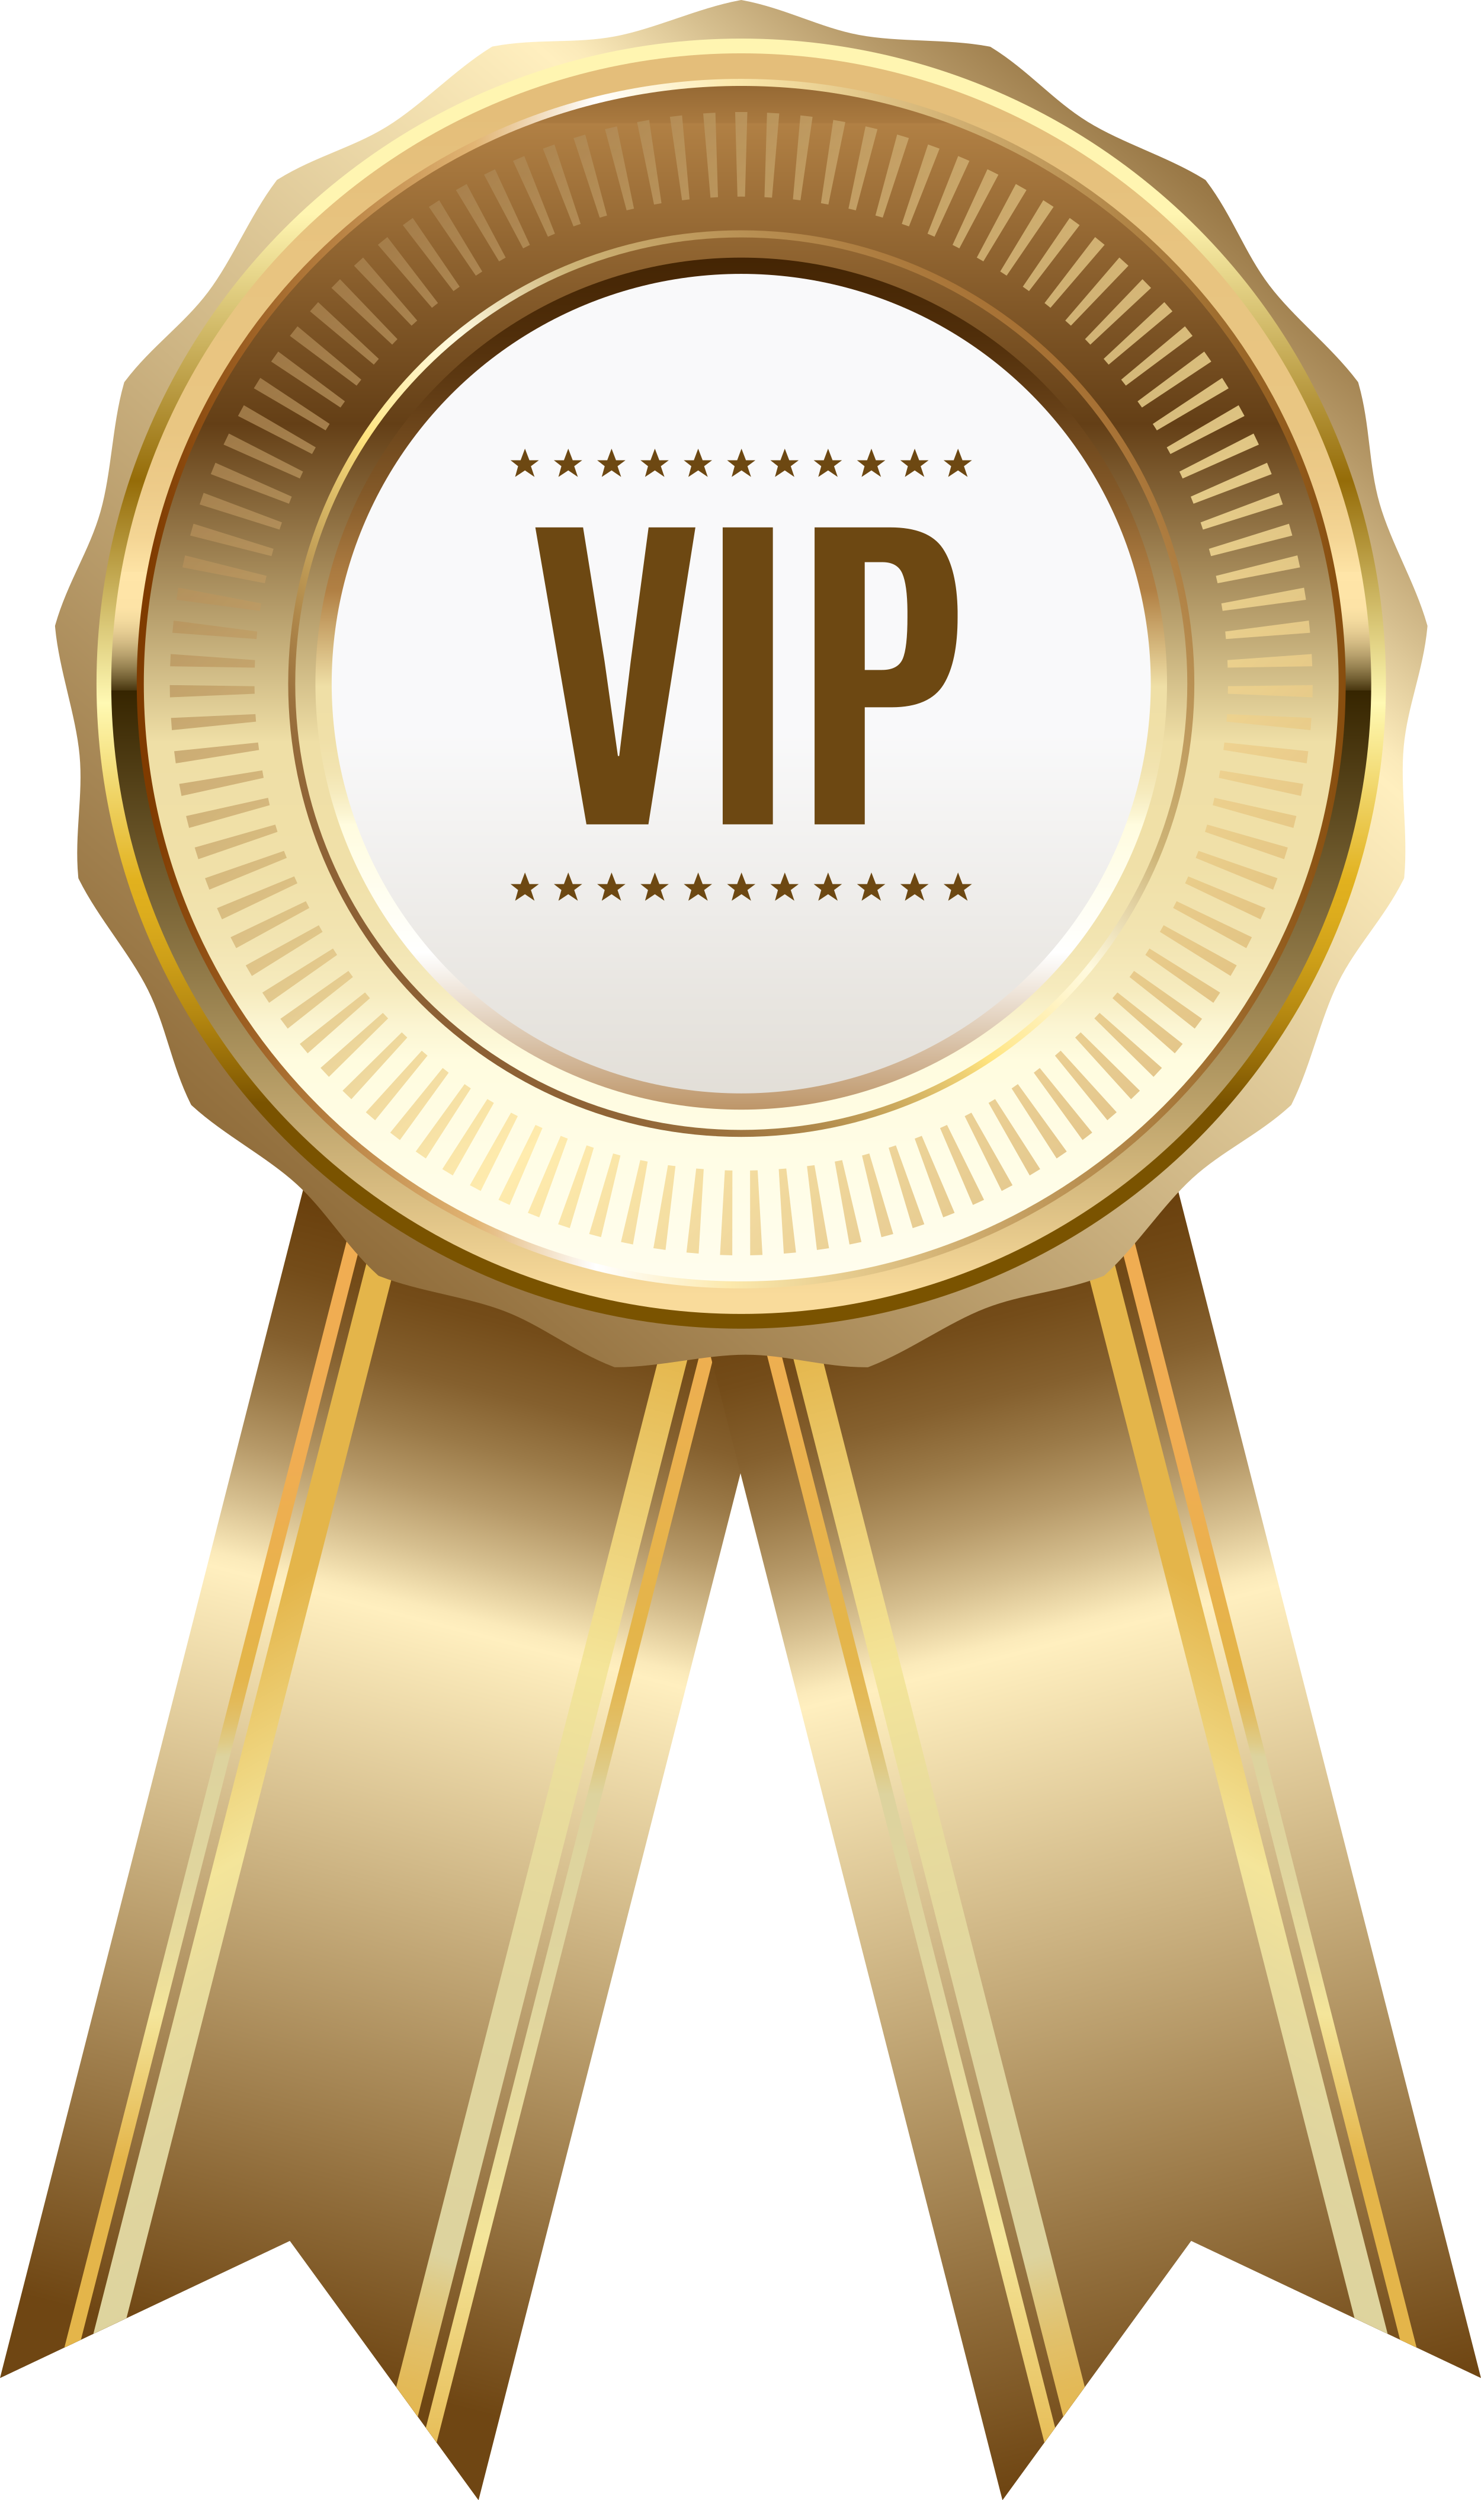 <svg xmlns="http://www.w3.org/2000/svg" xmlns:xlink="http://www.w3.org/1999/xlink" viewBox="0 0 1680.16 2835.05"><defs><style>.cls-1{mask:url(#mask);filter:url(#luminosity-noclip-2);}.cls-2{mix-blend-mode:multiply;fill:url(#radial-gradient);}.cls-3{fill:url(#linear-gradient);}.cls-4{fill:url(#New_Gradient_Swatch_200);}.cls-5{fill:url(#New_Gradient_Swatch_200-2);}.cls-6{fill:url(#New_Gradient_Swatch_200-3);}.cls-7{fill:url(#New_Gradient_Swatch_200-4);}.cls-8{fill:url(#linear-gradient-2);}.cls-9{fill:url(#New_Gradient_Swatch_200-5);}.cls-10{fill:url(#New_Gradient_Swatch_200-6);}.cls-11{fill:url(#New_Gradient_Swatch_200-7);}.cls-12{fill:url(#New_Gradient_Swatch_200-8);}.cls-13{mask:url(#mask-2);}.cls-14{fill:url(#radial-gradient-2);}.cls-15{fill:url(#linear-gradient-3);}.cls-16{fill:url(#New_Gradient_Swatch_63);}.cls-17{fill:url(#linear-gradient-4);}.cls-18{fill:url(#linear-gradient-5);}.cls-19{fill:url(#New_Gradient_Swatch_128);}.cls-20{fill:url(#linear-gradient-6);}.cls-21{fill:url(#_24);}.cls-22{fill:url(#linear-gradient-7);}.cls-23{opacity:0.79;}.cls-24{fill:url(#_49);}.cls-25{fill:url(#_49-2);}.cls-26{fill:url(#_49-3);}.cls-27{fill:url(#_49-4);}.cls-28{fill:url(#_49-5);}.cls-29{fill:url(#_49-6);}.cls-30{fill:url(#_49-7);}.cls-31{fill:url(#_49-8);}.cls-32{fill:url(#_49-9);}.cls-33{fill:url(#_49-10);}.cls-34{fill:url(#_49-11);}.cls-35{fill:url(#_49-12);}.cls-36{fill:url(#_49-13);}.cls-37{fill:url(#_49-14);}.cls-38{fill:url(#_49-15);}.cls-39{fill:url(#_49-16);}.cls-40{fill:url(#_49-17);}.cls-41{fill:url(#_49-18);}.cls-42{fill:url(#_49-19);}.cls-43{fill:url(#_49-20);}.cls-44{fill:url(#_49-21);}.cls-45{fill:url(#_49-22);}.cls-46{fill:url(#_49-23);}.cls-47{fill:url(#_49-24);}.cls-48{fill:url(#_49-25);}.cls-49{fill:url(#_49-26);}.cls-50{fill:url(#_49-27);}.cls-51{fill:url(#_49-28);}.cls-52{fill:url(#_49-29);}.cls-53{fill:url(#_49-30);}.cls-54{fill:url(#_49-31);}.cls-55{fill:url(#_49-32);}.cls-56{fill:url(#_49-33);}.cls-57{fill:url(#_49-34);}.cls-58{fill:url(#_49-35);}.cls-59{fill:url(#_49-36);}.cls-60{fill:url(#_49-37);}.cls-61{fill:url(#_49-38);}.cls-62{fill:url(#_49-39);}.cls-63{fill:url(#_49-40);}.cls-64{fill:url(#_49-41);}.cls-65{fill:url(#_49-42);}.cls-66{fill:url(#_49-43);}.cls-67{fill:url(#_49-44);}.cls-68{fill:url(#_49-45);}.cls-69{fill:url(#_49-46);}.cls-70{fill:url(#_49-47);}.cls-71{fill:url(#_49-48);}.cls-72{fill:url(#_49-49);}.cls-73{fill:url(#_49-50);}.cls-74{fill:url(#_49-51);}.cls-75{fill:url(#_49-52);}.cls-76{fill:url(#_49-53);}.cls-77{fill:url(#_49-54);}.cls-78{fill:url(#_49-55);}.cls-79{fill:url(#_49-56);}.cls-80{fill:url(#_49-57);}.cls-81{fill:url(#_49-58);}.cls-82{fill:url(#_49-59);}.cls-83{fill:url(#_49-60);}.cls-84{fill:url(#_49-61);}.cls-85{fill:url(#_49-62);}.cls-86{fill:url(#_49-63);}.cls-87{fill:url(#_49-64);}.cls-88{fill:url(#_49-65);}.cls-89{fill:url(#_49-66);}.cls-90{fill:url(#_49-67);}.cls-91{fill:url(#_49-68);}.cls-92{fill:url(#_49-69);}.cls-93{fill:url(#_49-70);}.cls-94{fill:url(#_49-71);}.cls-95{fill:url(#_49-72);}.cls-96{fill:url(#_49-73);}.cls-97{fill:url(#_49-74);}.cls-98{fill:url(#_49-75);}.cls-99{fill:url(#_49-76);}.cls-100{fill:url(#_49-77);}.cls-101{fill:url(#_49-78);}.cls-102{fill:url(#_49-79);}.cls-103{fill:url(#_49-80);}.cls-104{fill:url(#_49-81);}.cls-105{fill:url(#_49-82);}.cls-106{fill:url(#_49-83);}.cls-107{fill:url(#_49-84);}.cls-108{fill:url(#_49-85);}.cls-109{fill:url(#_49-86);}.cls-110{fill:url(#_49-87);}.cls-111{fill:url(#_49-88);}.cls-112{fill:url(#_49-89);}.cls-113{fill:url(#_49-90);}.cls-114{fill:url(#_49-91);}.cls-115{fill:url(#_49-92);}.cls-116{fill:url(#_49-93);}.cls-117{fill:url(#_49-94);}.cls-118{fill:url(#_49-95);}.cls-119{fill:url(#_49-96);}.cls-120{fill:url(#_49-97);}.cls-121{fill:url(#_49-98);}.cls-122{fill:url(#_49-99);}.cls-123{fill:url(#_49-100);}.cls-124{fill:url(#_49-101);}.cls-125{fill:url(#_49-102);}.cls-126{fill:url(#_49-103);}.cls-127{fill:url(#_49-104);}.cls-128{fill:url(#_49-105);}.cls-129{fill:url(#_49-106);}.cls-130{fill:url(#_49-107);}.cls-131{fill:url(#_49-108);}.cls-132{fill:url(#_49-109);}.cls-133{fill:url(#_49-110);}.cls-134{fill:url(#_49-111);}.cls-135{fill:#6d4812;}.cls-136{filter:url(#luminosity-noclip);}</style><filter id="luminosity-noclip" x="46.68" y="-9557.83" width="1586.8" height="32766" filterUnits="userSpaceOnUse" color-interpolation-filters="sRGB"><feFlood flood-color="#fff" result="bg"/><feBlend in="SourceGraphic" in2="bg"/></filter><mask id="mask" x="46.68" y="-9557.83" width="1586.8" height="32766" maskUnits="userSpaceOnUse"><g class="cls-136"/></mask><radialGradient id="radial-gradient" cx="840.08" cy="859.99" r="793.4" gradientUnits="userSpaceOnUse"><stop offset="0.55" stop-color="#fff"/><stop offset="0.68" stop-color="#fdfdfd"/><stop offset="0.74" stop-color="#f5f5f5"/><stop offset="0.79" stop-color="#e8e8e8"/><stop offset="0.83" stop-color="#d5d5d5"/><stop offset="0.86" stop-color="#bdbdbd"/><stop offset="0.9" stop-color="#9f9f9f"/><stop offset="0.93" stop-color="#7c7c7c"/><stop offset="0.96" stop-color="#535353"/><stop offset="0.98" stop-color="#252525"/><stop offset="1"/></radialGradient><linearGradient id="linear-gradient" x1="1091.85" y1="1193.79" x2="1091.85" y2="2773.87" gradientTransform="matrix(-0.97, -0.25, -0.25, 0.97, 2039.74, 252.4)" gradientUnits="userSpaceOnUse"><stop offset="0" stop-color="#5f3300"/><stop offset="0.11" stop-color="#613503"/><stop offset="0.18" stop-color="#683e0b"/><stop offset="0.24" stop-color="#744c19"/><stop offset="0.29" stop-color="#85602e"/><stop offset="0.33" stop-color="#9b7a48"/><stop offset="0.37" stop-color="#b69968"/><stop offset="0.41" stop-color="#d6bf8f"/><stop offset="0.45" stop-color="#fbeaba"/><stop offset="0.46" stop-color="#ffefbf"/><stop offset="0.84" stop-color="#9a7846"/><stop offset="1" stop-color="#6f4613"/></linearGradient><linearGradient id="New_Gradient_Swatch_200" x1="914.2" y1="1516.71" x2="1610.21" y2="3232.72" gradientTransform="matrix(-0.99, 0.13, 0.13, 0.99, 1489.8, -98.92)" gradientUnits="userSpaceOnUse"><stop offset="0" stop-color="#e4b54a"/><stop offset="0.21" stop-color="#f4e59a"/><stop offset="0.29" stop-color="#e9dc9c"/><stop offset="0.41" stop-color="#e0d59e"/><stop offset="0.58" stop-color="#ddd39e"/><stop offset="0.6" stop-color="#dfcb87"/><stop offset="0.63" stop-color="#e1c16c"/><stop offset="0.66" stop-color="#e3ba59"/><stop offset="0.69" stop-color="#e4b64e"/><stop offset="0.72" stop-color="#e4b54a"/><stop offset="1" stop-color="#f0ad52"/></linearGradient><linearGradient id="New_Gradient_Swatch_200-2" x1="633.91" y1="2802.18" x2="1017.92" y2="1518.12" gradientTransform="matrix(-0.97, -0.25, -0.25, 0.97, 2039.74, 252.4)" xlink:href="#New_Gradient_Swatch_200"/><linearGradient id="New_Gradient_Swatch_200-3" x1="1417.79" y1="1732.46" x2="985.77" y2="2844.52" xlink:href="#New_Gradient_Swatch_200"/><linearGradient id="New_Gradient_Swatch_200-4" x1="1103.08" y1="2529.69" x2="1363.09" y2="1809.66" gradientTransform="matrix(-0.97, -0.25, -0.25, 0.97, 2039.74, 252.4)" xlink:href="#New_Gradient_Swatch_200"/><linearGradient id="linear-gradient-2" x1="1090.88" y1="1167.52" x2="1090.88" y2="2857.31" gradientTransform="matrix(0.97, -0.25, 0.25, 0.97, -358.58, 252.4)" xlink:href="#linear-gradient"/><linearGradient id="New_Gradient_Swatch_200-5" x1="913.21" y1="1516.83" x2="1609.21" y2="3232.84" gradientTransform="matrix(0.99, 0.13, -0.13, 0.99, 191.36, -98.92)" xlink:href="#New_Gradient_Swatch_200"/><linearGradient id="New_Gradient_Swatch_200-6" x1="632.94" y1="2801.93" x2="1016.96" y2="1517.87" gradientTransform="matrix(0.97, -0.25, 0.25, 0.97, -358.58, 252.4)" xlink:href="#New_Gradient_Swatch_200"/><linearGradient id="New_Gradient_Swatch_200-7" x1="1416.79" y1="1732.59" x2="984.77" y2="2844.64" gradientTransform="matrix(0.99, 0.13, -0.13, 0.99, 191.36, -98.92)" xlink:href="#New_Gradient_Swatch_200"/><linearGradient id="New_Gradient_Swatch_200-8" x1="1102.11" y1="2529.45" x2="1362.12" y2="1809.41" gradientTransform="matrix(0.97, -0.25, 0.25, 0.97, -358.58, 252.4)" xlink:href="#New_Gradient_Swatch_200"/><filter id="luminosity-noclip-2" x="46.68" y="66.59" width="1586.8" height="1586.8" filterUnits="userSpaceOnUse" color-interpolation-filters="sRGB"><feFlood flood-color="#fff" result="bg"/><feBlend in="SourceGraphic" in2="bg"/></filter><mask id="mask-2" x="46.68" y="66.59" width="1586.8" height="1586.8" maskUnits="userSpaceOnUse"><g class="cls-1"><circle class="cls-2" cx="840.08" cy="859.99" r="793.4"/></g></mask><radialGradient id="radial-gradient-2" cx="840.08" cy="859.99" r="793.4" gradientUnits="userSpaceOnUse"><stop offset="0.55" stop-color="#0d0e16"/><stop offset="0.93" stop-color="#0d0e16"/><stop offset="1" stop-color="#0d0e16"/></radialGradient><linearGradient id="linear-gradient-3" x1="1957.79" y1="-503.21" x2="101.78" y2="1636.79" gradientTransform="matrix(1, 0, 0, 1, 0, 0)" xlink:href="#linear-gradient"/><linearGradient id="New_Gradient_Swatch_63" x1="840.91" y1="242.8" x2="840.91" y2="1250.95" gradientUnits="userSpaceOnUse"><stop offset="0" stop-color="#fff5b1"/><stop offset="0.3" stop-color="#956c08"/><stop offset="0.55" stop-color="#fff9b3"/><stop offset="0.75" stop-color="#e1b11e"/><stop offset="0.79" stop-color="#dcac1d"/><stop offset="0.84" stop-color="#cd9f18"/><stop offset="0.9" stop-color="#b58811"/><stop offset="0.96" stop-color="#936907"/><stop offset="1" stop-color="#7a5300"/></linearGradient><linearGradient id="linear-gradient-4" x1="840.91" y1="1467.42" x2="840.91" y2="125.35" gradientUnits="userSpaceOnUse"><stop offset="0" stop-color="#f9db9b"/><stop offset="0.51" stop-color="#362500"/><stop offset="0.51" stop-color="#48360f"/><stop offset="0.52" stop-color="#725f33"/><stop offset="0.53" stop-color="#988352"/><stop offset="0.54" stop-color="#b8a16d"/><stop offset="0.55" stop-color="#d2ba83"/><stop offset="0.56" stop-color="#e6cd93"/><stop offset="0.57" stop-color="#f4db9f"/><stop offset="0.58" stop-color="#fde3a6"/><stop offset="0.61" stop-color="#ffe5a8"/><stop offset="0.61" stop-color="#fde3a5"/><stop offset="0.64" stop-color="#f4d594"/><stop offset="0.68" stop-color="#edcb89"/><stop offset="0.73" stop-color="#e9c682"/><stop offset="0.88" stop-color="#e8c480"/><stop offset="1" stop-color="#e4be7a"/></linearGradient><linearGradient id="linear-gradient-5" x1="840.91" y1="-261.84" x2="840.91" y2="1745.35" gradientUnits="userSpaceOnUse"><stop offset="0.01" stop-color="#3f2000"/><stop offset="0.04" stop-color="#432403"/><stop offset="0.08" stop-color="#502e0a"/><stop offset="0.12" stop-color="#664017"/><stop offset="0.16" stop-color="#845a29"/><stop offset="0.2" stop-color="#aa7a40"/><stop offset="0.2" stop-color="#b18044"/><stop offset="0.37" stop-color="#643f16"/><stop offset="0.55" stop-color="#efdfa6"/><stop offset="0.62" stop-color="#f0e0a8"/><stop offset="0.66" stop-color="#f2e4b1"/><stop offset="0.69" stop-color="#f6ebbe"/><stop offset="0.71" stop-color="#fbf5d2"/><stop offset="0.73" stop-color="#fffcdf"/><stop offset="1" stop-color="#fff"/></linearGradient><linearGradient id="New_Gradient_Swatch_128" x1="155.15" y1="775.18" x2="1526.66" y2="775.18" gradientUnits="userSpaceOnUse"><stop offset="0.01" stop-color="#7f3b00"/><stop offset="0.28" stop-color="#e2b574"/><stop offset="0.38" stop-color="#fff"/><stop offset="0.49" stop-color="#fce9ac"/><stop offset="1" stop-color="#874d0e"/></linearGradient><linearGradient id="linear-gradient-6" x1="840.91" y1="198.9" x2="840.91" y2="1405.99" gradientUnits="userSpaceOnUse"><stop offset="0.01" stop-color="#3f2000"/><stop offset="0.07" stop-color="#432403"/><stop offset="0.15" stop-color="#502e0a"/><stop offset="0.22" stop-color="#664017"/><stop offset="0.3" stop-color="#845a29"/><stop offset="0.37" stop-color="#aa7a40"/><stop offset="0.39" stop-color="#b18044"/><stop offset="0.48" stop-color="#efdfa6"/><stop offset="0.53" stop-color="#f0e0a8"/><stop offset="0.56" stop-color="#f2e4b1"/><stop offset="0.58" stop-color="#f6ebbe"/><stop offset="0.6" stop-color="#fbf5d2"/><stop offset="0.61" stop-color="#fffcdf"/><stop offset="0.73" stop-color="#fff"/><stop offset="0.93" stop-color="#a67033"/></linearGradient><linearGradient id="_24" x1="477.65" y1="1138.43" x2="1204.16" y2="411.93" gradientUnits="userSpaceOnUse"><stop offset="0.01" stop-color="#8c6034"/><stop offset="0.07" stop-color="#906537"/><stop offset="0.14" stop-color="#9c723e"/><stop offset="0.21" stop-color="#b0894b"/><stop offset="0.29" stop-color="#cba95d"/><stop offset="0.37" stop-color="#efd174"/><stop offset="0.4" stop-color="#ffe47f"/><stop offset="0.43" stop-color="#ffea98"/><stop offset="0.51" stop-color="#fff5cb"/><stop offset="0.55" stop-color="#fffadf"/><stop offset="0.69" stop-color="#ceb578"/><stop offset="1" stop-color="#a67033"/></linearGradient><linearGradient id="linear-gradient-7" x1="840.91" y1="259.71" x2="840.91" y2="2229.58" gradientUnits="userSpaceOnUse"><stop offset="0.29" stop-color="#f9f9fa"/><stop offset="1" stop-color="#ab9e84"/></linearGradient><linearGradient id="_49" x1="432.74" y1="-203.93" x2="2073.93" y2="1453.97" gradientUnits="userSpaceOnUse"><stop offset="0" stop-color="#8c6034"/><stop offset="0.14" stop-color="#a9824f"/><stop offset="0.46" stop-color="#f2d893"/><stop offset="0.51" stop-color="#ffe79f"/><stop offset="0.67" stop-color="#e2c07c"/><stop offset="1" stop-color="#a67033"/></linearGradient><linearGradient id="_49-2" x1="413.52" y1="-184.9" x2="2054.71" y2="1473" xlink:href="#_49"/><linearGradient id="_49-3" x1="393.6" y1="-165.18" x2="2034.79" y2="1492.72" xlink:href="#_49"/><linearGradient id="_49-4" x1="373.04" y1="-144.83" x2="2014.23" y2="1513.08" xlink:href="#_49"/><linearGradient id="_49-5" x1="351.89" y1="-123.9" x2="1993.08" y2="1534" xlink:href="#_49"/><linearGradient id="_49-6" x1="330.22" y1="-102.45" x2="1971.41" y2="1555.46" xlink:href="#_49"/><linearGradient id="_49-7" x1="308.07" y1="-80.52" x2="1949.26" y2="1577.38" xlink:href="#_49"/><linearGradient id="_49-8" x1="285.52" y1="-58.2" x2="1926.71" y2="1599.71" xlink:href="#_49"/><linearGradient id="_49-9" x1="262.63" y1="-35.54" x2="1903.82" y2="1622.36" xlink:href="#_49"/><linearGradient id="_49-10" x1="239.47" y1="-12.61" x2="1880.65" y2="1645.3" xlink:href="#_49"/><linearGradient id="_49-11" x1="216.07" y1="10.55" x2="1857.27" y2="1668.46" xlink:href="#_49"/><linearGradient id="_49-12" x1="192.52" y1="33.87" x2="1833.7" y2="1691.77" xlink:href="#_49"/><linearGradient id="_49-13" x1="168.85" y1="57.3" x2="1810.03" y2="1715.2" xlink:href="#_49"/><linearGradient id="_49-14" x1="143.8" y1="82.09" x2="1784.99" y2="1740" xlink:href="#_49"/><linearGradient id="_49-15" x1="119.57" y1="106.08" x2="1760.76" y2="1763.98" xlink:href="#_49"/><linearGradient id="_49-16" x1="95.95" y1="129.46" x2="1737.14" y2="1787.36" xlink:href="#_49"/><linearGradient id="_49-17" x1="72.46" y1="152.71" x2="1713.66" y2="1810.62" xlink:href="#_49"/><linearGradient id="_49-18" x1="49.17" y1="175.77" x2="1690.36" y2="1833.67" xlink:href="#_49"/><linearGradient id="_49-19" x1="26.12" y1="198.58" x2="1667.31" y2="1856.49" xlink:href="#_49"/><linearGradient id="_49-20" x1="3.38" y1="221.1" x2="1644.57" y2="1879" xlink:href="#_49"/><linearGradient id="_49-21" x1="-18.97" y1="243.23" x2="1622.22" y2="1901.13" xlink:href="#_49"/><linearGradient id="_49-22" x1="-40.89" y1="264.92" x2="1600.3" y2="1922.83" xlink:href="#_49"/><linearGradient id="_49-23" x1="-62.32" y1="286.14" x2="1578.87" y2="1944.05" xlink:href="#_49"/><linearGradient id="_49-24" x1="-83.2" y1="306.81" x2="1557.98" y2="1964.71" xlink:href="#_49"/><linearGradient id="_49-25" x1="-103.48" y1="326.88" x2="1537.71" y2="1984.79" xlink:href="#_49"/><linearGradient id="_49-26" x1="-123.09" y1="346.29" x2="1518.1" y2="2004.2" xlink:href="#_49"/><linearGradient id="_49-27" x1="-141.96" y1="364.97" x2="1499.23" y2="2022.88" xlink:href="#_49"/><linearGradient id="_49-28" x1="-158.37" y1="381.21" x2="1482.82" y2="2039.12" xlink:href="#_49"/><linearGradient id="_49-29" x1="-174.74" y1="397.42" x2="1466.45" y2="2055.33" xlink:href="#_49"/><linearGradient id="_49-30" x1="-190.33" y1="412.85" x2="1450.86" y2="2070.76" xlink:href="#_49"/><linearGradient id="_49-31" x1="-204.64" y1="427.02" x2="1436.56" y2="2084.92" xlink:href="#_49"/><linearGradient id="_49-32" x1="-217.66" y1="439.91" x2="1423.54" y2="2097.82" xlink:href="#_49"/><linearGradient id="_49-33" x1="-229.39" y1="451.52" x2="1411.8" y2="2109.43" xlink:href="#_49"/><linearGradient id="_49-34" x1="-239.83" y1="461.86" x2="1401.36" y2="2119.76" xlink:href="#_49"/><linearGradient id="_49-35" x1="-248.92" y1="470.85" x2="1392.27" y2="2128.76" xlink:href="#_49"/><linearGradient id="_49-36" x1="-256.71" y1="478.56" x2="1384.49" y2="2136.48" xlink:href="#_49"/><linearGradient id="_49-37" x1="-263.21" y1="485" x2="1377.98" y2="2142.91" xlink:href="#_49"/><linearGradient id="_49-38" x1="-268.41" y1="490.15" x2="1372.78" y2="2148.06" xlink:href="#_49"/><linearGradient id="_49-39" x1="-272.33" y1="494.02" x2="1368.86" y2="2151.93" xlink:href="#_49"/><linearGradient id="_49-40" x1="-274.95" y1="496.62" x2="1366.24" y2="2154.53" xlink:href="#_49"/><linearGradient id="_49-41" x1="-276.23" y1="497.89" x2="1364.96" y2="2155.8" xlink:href="#_49"/><linearGradient id="_49-42" x1="-276.24" y1="497.9" x2="1364.95" y2="2155.8" xlink:href="#_49"/><linearGradient id="_49-43" x1="-275.04" y1="496.72" x2="1366.14" y2="2154.61" xlink:href="#_49"/><linearGradient id="_49-44" x1="-272.55" y1="494.25" x2="1368.63" y2="2152.15" xlink:href="#_49"/><linearGradient id="_49-45" x1="-268.74" y1="490.48" x2="1372.45" y2="2148.38" xlink:href="#_49"/><linearGradient id="_49-46" x1="-263.6" y1="485.39" x2="1377.59" y2="2143.29" xlink:href="#_49"/><linearGradient id="_49-47" x1="-257.17" y1="479.03" x2="1384.01" y2="2136.93" xlink:href="#_49"/><linearGradient id="_49-48" x1="-249.45" y1="471.39" x2="1391.73" y2="2129.29" xlink:href="#_49"/><linearGradient id="_49-49" x1="-240.45" y1="462.47" x2="1400.74" y2="2120.38" xlink:href="#_49"/><linearGradient id="_49-50" x1="-230.16" y1="452.28" x2="1411.03" y2="2110.19" xlink:href="#_49"/><linearGradient id="_49-51" x1="-218.57" y1="440.81" x2="1422.62" y2="2098.71" xlink:href="#_49"/><linearGradient id="_49-52" x1="-205.64" y1="428.01" x2="1435.55" y2="2085.92" xlink:href="#_49"/><linearGradient id="_49-53" x1="-191.43" y1="413.95" x2="1449.75" y2="2071.85" xlink:href="#_49"/><linearGradient id="_49-54" x1="-175.95" y1="398.62" x2="1465.24" y2="2056.53" xlink:href="#_49"/><linearGradient id="_49-55" x1="-159.19" y1="382.03" x2="1482" y2="2039.94" xlink:href="#_49"/><linearGradient id="_49-56" x1="-143.38" y1="366.37" x2="1497.81" y2="2024.28" xlink:href="#_49"/><linearGradient id="_49-57" x1="-124.55" y1="347.74" x2="1516.64" y2="2005.65" xlink:href="#_49"/><linearGradient id="_49-58" x1="-104.99" y1="328.38" x2="1536.2" y2="1986.29" xlink:href="#_49"/><linearGradient id="_49-59" x1="-84.73" y1="308.33" x2="1556.46" y2="1966.23" xlink:href="#_49"/><linearGradient id="_49-60" x1="-63.86" y1="287.66" x2="1577.33" y2="1945.56" xlink:href="#_49"/><linearGradient id="_49-61" x1="-42.44" y1="266.45" x2="1598.75" y2="1924.35" xlink:href="#_49"/><linearGradient id="_49-62" x1="-20.52" y1="244.76" x2="1620.67" y2="1902.67" xlink:href="#_49"/><linearGradient id="_49-63" x1="1.82" y1="222.64" x2="1643.01" y2="1880.55" xlink:href="#_49"/><linearGradient id="_49-64" x1="24.53" y1="200.16" x2="1665.72" y2="1858.07" xlink:href="#_49"/><linearGradient id="_49-65" x1="47.57" y1="177.35" x2="1688.75" y2="1835.26" xlink:href="#_49"/><linearGradient id="_49-66" x1="70.86" y1="154.3" x2="1712.05" y2="1812.2" xlink:href="#_49"/><linearGradient id="_49-67" x1="94.34" y1="131.05" x2="1735.54" y2="1788.96" xlink:href="#_49"/><linearGradient id="_49-68" x1="117.96" y1="107.67" x2="1759.15" y2="1765.57" xlink:href="#_49"/><linearGradient id="_49-69" x1="142.07" y1="83.81" x2="1783.26" y2="1741.72" xlink:href="#_49"/><linearGradient id="_49-70" x1="167.23" y1="58.9" x2="1808.42" y2="1716.8" xlink:href="#_49"/><linearGradient id="_49-71" x1="190.9" y1="35.47" x2="1832.09" y2="1693.38" xlink:href="#_49"/><linearGradient id="_49-72" x1="214.46" y1="12.14" x2="1855.65" y2="1670.05" xlink:href="#_49"/><linearGradient id="_49-73" x1="237.86" y1="-11.02" x2="1879.05" y2="1646.88" xlink:href="#_49"/><linearGradient id="_49-74" x1="261.04" y1="-33.95" x2="1902.23" y2="1623.96" xlink:href="#_49"/><linearGradient id="_49-75" x1="283.92" y1="-56.61" x2="1925.11" y2="1601.29" xlink:href="#_49"/><linearGradient id="_49-76" x1="306.47" y1="-78.94" x2="1947.67" y2="1578.97" xlink:href="#_49"/><linearGradient id="_49-77" x1="328.63" y1="-100.87" x2="1969.82" y2="1557.04" xlink:href="#_49"/><linearGradient id="_49-78" x1="350.33" y1="-122.35" x2="1991.51" y2="1535.56" xlink:href="#_49"/><linearGradient id="_49-79" x1="371.51" y1="-143.32" x2="2012.7" y2="1514.59" xlink:href="#_49"/><linearGradient id="_49-80" x1="392.08" y1="-163.68" x2="2033.27" y2="1494.23" xlink:href="#_49"/><linearGradient id="_49-81" x1="412" y1="-183.41" x2="2053.2" y2="1474.5" xlink:href="#_49"/><linearGradient id="_49-82" x1="431.24" y1="-202.45" x2="2072.43" y2="1455.46" xlink:href="#_49"/><linearGradient id="_49-83" x1="449.2" y1="-220.22" x2="2090.39" y2="1437.68" xlink:href="#_49"/><linearGradient id="_49-84" x1="465.09" y1="-235.96" x2="2106.28" y2="1421.95" xlink:href="#_49"/><linearGradient id="_49-85" x1="481.35" y1="-252.05" x2="2122.54" y2="1405.85" xlink:href="#_49"/><linearGradient id="_49-86" x1="496.34" y1="-266.89" x2="2137.53" y2="1391.02" xlink:href="#_49"/><linearGradient id="_49-87" x1="509.99" y1="-280.41" x2="2151.18" y2="1377.5" xlink:href="#_49"/><linearGradient id="_49-88" x1="522.34" y1="-292.63" x2="2163.53" y2="1365.27" xlink:href="#_49"/><linearGradient id="_49-89" x1="533.4" y1="-303.58" x2="2174.59" y2="1354.33" xlink:href="#_49"/><linearGradient id="_49-90" x1="543.16" y1="-313.24" x2="2184.36" y2="1344.67" xlink:href="#_49"/><linearGradient id="_49-91" x1="551.64" y1="-321.63" x2="2192.83" y2="1336.28" xlink:href="#_49"/><linearGradient id="_49-92" x1="558.82" y1="-328.74" x2="2200.01" y2="1329.17" xlink:href="#_49"/><linearGradient id="_49-93" x1="564.69" y1="-334.55" x2="2205.88" y2="1323.36" xlink:href="#_49"/><linearGradient id="_49-94" x1="569.21" y1="-339.04" x2="2210.41" y2="1318.88" xlink:href="#_49"/><linearGradient id="_49-95" x1="572.45" y1="-342.24" x2="2213.65" y2="1315.67" xlink:href="#_49"/><linearGradient id="_49-96" x1="574.39" y1="-344.16" x2="2215.59" y2="1313.75" xlink:href="#_49"/><linearGradient id="_49-97" x1="575.05" y1="-344.81" x2="2216.24" y2="1313.1" xlink:href="#_49"/><linearGradient id="_49-98" x1="574.5" y1="-344.26" x2="2215.69" y2="1313.64" xlink:href="#_49"/><linearGradient id="_49-99" x1="572.63" y1="-342.4" x2="2213.81" y2="1315.49" xlink:href="#_49"/><linearGradient id="_49-100" x1="569.46" y1="-339.27" x2="2210.65" y2="1318.63" xlink:href="#_49"/><linearGradient id="_49-101" x1="565" y1="-334.86" x2="2206.19" y2="1323.04" xlink:href="#_49"/><linearGradient id="_49-102" x1="559.25" y1="-329.17" x2="2200.44" y2="1328.73" xlink:href="#_49"/><linearGradient id="_49-103" x1="552.22" y1="-322.2" x2="2193.4" y2="1335.7" xlink:href="#_49"/><linearGradient id="_49-104" x1="543.83" y1="-313.9" x2="2185.02" y2="1344" xlink:href="#_49"/><linearGradient id="_49-105" x1="534.15" y1="-304.31" x2="2175.34" y2="1353.59" xlink:href="#_49"/><linearGradient id="_49-106" x1="523.18" y1="-293.46" x2="2164.37" y2="1364.45" xlink:href="#_49"/><linearGradient id="_49-107" x1="510.92" y1="-281.33" x2="2152.11" y2="1376.57" xlink:href="#_49"/><linearGradient id="_49-108" x1="497.39" y1="-267.93" x2="2138.58" y2="1389.98" xlink:href="#_49"/><linearGradient id="_49-109" x1="482.57" y1="-253.26" x2="2123.76" y2="1404.65" xlink:href="#_49"/><linearGradient id="_49-110" x1="466.45" y1="-237.3" x2="2107.64" y2="1420.61" xlink:href="#_49"/><linearGradient id="_49-111" x1="450.12" y1="-221.13" x2="2091.31" y2="1436.77" xlink:href="#_49"/></defs><title>reward</title><g id="Layer_2" data-name="Layer 2"><g id="Layer_1-2" data-name="Layer 1"><polygon class="cls-3" points="0 2696.5 328.81 2540.98 542.88 2835.05 971.89 1154.03 429.01 1015.48 0 2696.5"/><polygon class="cls-4" points="473.93 2740.34 449.48 2706.74 853.46 1123.81 884.47 1131.72 473.93 2740.34"/><polygon class="cls-5" points="495.33 2769.73 483.1 2752.93 896.09 1134.69 911.6 1138.64 495.33 2769.73"/><polygon class="cls-6" points="143.47 2628.65 105.91 2646.41 516.44 1037.8 547.45 1045.71 143.47 2628.65"/><polygon class="cls-7" points="504.81 1034.83 91.82 2653.07 73.04 2661.96 489.31 1030.87 504.81 1034.83"/><polygon class="cls-8" points="1680.16 2696.5 1351.35 2540.98 1137.28 2835.05 708.27 1154.03 1251.15 1015.48 1680.16 2696.5"/><polygon class="cls-9" points="1206.23 2740.34 1230.68 2706.74 826.7 1123.81 795.69 1131.72 1206.23 2740.34"/><polygon class="cls-10" points="1184.83 2769.73 1197.06 2752.93 784.07 1134.69 768.56 1138.64 1184.83 2769.73"/><polygon class="cls-11" points="1536.69 2628.65 1574.25 2646.41 1163.72 1037.8 1132.71 1045.71 1536.69 2628.65"/><polygon class="cls-12" points="1175.35 1034.83 1588.34 2653.07 1607.12 2661.96 1190.85 1030.87 1175.35 1034.83"/><g class="cls-13"><circle class="cls-14" cx="840.08" cy="859.99" r="793.4"/></g><path class="cls-15" d="M1618.87,707.82c-6.67-23.46-17.22-47.14-27.43-70-9.9-22.19-20.13-45.14-26.38-67.11s-8.81-43.37-11.55-66.08c-2.7-22.53-5.5-45.83-12.2-69.36l-.53-1.89-1.19-1.56c-14.67-19.43-33-37.69-50.82-55.34-17.25-17.14-35.1-34.86-48.89-53.12s-23.89-37.26-34.65-57.46c-10.66-20-21.69-40.73-36.42-60.24l-1.18-1.57-1.67-1c-20.71-12.82-44.45-23.2-67.39-33.23-22.29-9.75-45.32-19.83-64.78-31.88s-35.73-26.1-53-41-35-30.16-55.74-43l-1.68-1-1.92-.36c-24-4.48-49.85-5.58-74.88-6.65-24.29-1-49.41-2.12-71.88-6.31S931.89,28,910.34,20.35C889,12.73,866.86,4.86,842.83.36L840.91,0,839,.36C815,4.84,790.52,13.15,766.8,21.2c-23,7.81-46.86,15.89-69.35,20.09s-44,4.78-66.88,5.4c-22.68.62-46.14,1.26-70.17,5.75l-1.92.36-1.67,1C536.1,66.66,516.22,83.28,497,99.35c-18.66,15.6-38,31.73-57.39,43.77s-39.33,20.36-60.44,29.21c-20.91,8.76-42.54,17.83-63.32,30.69l-1.68,1L313,205.62c-14.68,19.43-27.2,42.1-39.31,64C261.94,290.94,249.77,313,236,331.22s-29.31,33.18-45.79,49.06-33.24,32-48,51.5L141,433.34l-.54,1.89c-6.67,23.43-10.16,49.11-13.54,73.93-3.28,24.1-6.66,49-12.92,71s-15.34,41.53-25,62.29C79.51,663,69.64,684.31,62.94,707.82l-.53,1.89.17,1.95c2.26,24.26,8.28,49.45,14.09,73.81,5.66,23.66,11.5,48.12,13.6,70.9s.7,44.25-.79,67.08c-1.47,22.65-3,46.06-.75,70.4l.19,2,.87,1.76c10.87,21.8,25.57,43.11,39.8,63.72,13.81,20,28.1,40.73,38.29,61.2s16.65,41,23.51,62.85c6.79,21.65,13.83,44,24.72,65.91L217,1253l1.44,1.31c18,16.42,39.43,31,60.15,45.08,20.1,13.67,40.89,27.81,57.8,43.22s30.33,32.24,44.62,50.11c14.15,17.72,28.8,36.06,46.86,52.52l1.45,1.32,1.83.71c22.73,8.81,48,14.65,72.39,20.31,23.68,5.48,48.17,11.16,69.48,19.42s39.94,19.1,59.72,30.61c19.61,11.41,39.88,23.21,62.67,32l1.84.71h2c24.36,0,50-3.67,74.81-7.21,24.07-3.44,49-7,71.85-7s44.13,3.39,66.73,7c22.41,3.56,45.58,7.24,70,7.24h2l1.83-.71c22.73-8.8,45.32-21.49,67.18-33.76,21.19-11.9,43.11-24.21,64.42-32.46s42.38-12.79,64.74-17.6c22.19-4.78,45.12-9.72,67.92-18.55l1.83-.71,1.45-1.32c18-16.41,34.5-36.4,50.44-55.74,15.46-18.76,31.47-38.15,48.36-53.56s34.91-27.25,54-39.82c18.94-12.46,38.54-25.34,56.6-41.81l1.45-1.31.88-1.76c10.85-21.82,19-46.42,26.89-70.21,7.65-23.08,15.55-46.93,25.74-67.4s22.71-38,36-56.62c13.18-18.47,26.8-37.57,37.7-59.45l.87-1.76.19-2c2.23-24.24,1-50.1-.29-75.1-1.21-24.3-2.46-49.44-.34-72.23s7.44-43.64,13.1-65.81c5.61-22,11.41-44.72,13.67-69.05l.17-1.95Z"/><circle class="cls-16" cx="840.91" cy="775.18" r="731.43"/><circle class="cls-17" cx="840.91" cy="775.18" r="714.71"/><circle class="cls-18" cx="840.91" cy="775.18" r="681.75"/><path class="cls-19" d="M840.9,1460.93c-378.12,0-685.75-307.62-685.75-685.75S462.78,89.43,840.9,89.43s685.76,307.63,685.76,685.75S1219,1460.93,840.9,1460.93Zm0-1363.5c-373.71,0-677.75,304-677.75,677.75s304,677.75,677.75,677.75,677.76-304,677.76-677.75S1214.62,97.43,840.9,97.43Z"/><circle class="cls-20" cx="840.91" cy="775.18" r="483.07"/><path class="cls-21" d="M840.9,1289.14c-283.39,0-513.95-230.56-513.95-514s230.56-514,514-514,514,230.56,514,514S1124.3,1289.14,840.9,1289.14Zm0-1019.92c-279,0-505.95,227-505.95,506s227,506,506,506,506-227,506-506S1119.89,269.22,840.9,269.22Z"/><circle class="cls-22" cx="840.91" cy="775.18" r="464.63"/><g class="cls-23"><path class="cls-24" d="M797.74,128.61,806,224.12c2.85-.18,5.68-.42,8.55-.55l-2.93-95.77Z"/><path class="cls-25" d="M773.76,130.84,760,132.46l13.77,94.67c2.85-.35,5.66-.78,8.51-1.08Z"/><path class="cls-26" d="M750.45,230.43l-14-94.41-13.69,2.42L742,231.94C744.82,231.43,747.62,230.9,750.45,230.43Z"/><path class="cls-27" d="M719.24,236.57l-19.36-93.29-13.53,3.21,24.52,92C713.65,237.83,716.45,237.2,719.24,236.57Z"/><path class="cls-28" d="M688.66,244.41,664,152.57l-13.32,4,29.68,90.23C683.12,245.93,685.9,245.2,688.66,244.41Z"/><path class="cls-29" d="M658.75,253.91,629,163.81l-13.07,4.73,34.69,88.17C653.28,255.72,656,254.86,658.75,253.91Z"/><path class="cls-30" d="M629.56,265,594.8,176.94,582,182.4l39.6,86C624.26,267.27,626.9,266.12,629.56,265Z"/><path class="cls-31" d="M601.16,277.71l-39.58-85.8-12.45,6.17,44.34,83.57C596,280.36,598.56,279,601.16,277.71Z"/><path class="cls-32" d="M573.68,292.07l-44.3-83.43-12.1,6.86,48.91,80.88C568.68,294.94,571.15,293.47,573.68,292.07Z"/><path class="cls-33" d="M547.1,307.88l-48.85-80.81-11.7,7.52,53.27,78C542.23,311,544.66,309.41,547.1,307.88Z"/><path class="cls-34" d="M521.47,325.08l-53.22-77.93L457,255.3l57.43,74.79C516.75,328.39,519.12,326.75,521.47,325.08Z"/><path class="cls-35" d="M496.86,343.62l-57.4-74.82-10.79,8.77L490.06,349C492.28,347.14,494.61,345.42,496.86,343.62Z"/><path class="cls-36" d="M473.31,363.46,411.93,292l-10.29,9.35,65.25,67.95Q470.09,366.35,473.31,363.46Z"/><path class="cls-37" d="M450.88,384.54,385.72,316.6,376,326.49l68.93,64.31C446.9,388.72,448.84,386.58,450.88,384.54Z"/><path class="cls-38" d="M429.75,406.94,360.9,342.62,351.69,353l72.39,60.44C426,411.3,427.82,409.09,429.75,406.94Z"/><path class="cls-39" d="M409.87,430.47,337.51,370l-8.61,10.91,75.63,56.38Q407.17,433.85,409.87,430.47Z"/><path class="cls-40" d="M391.29,455.07l-75.66-56.45-8,11.37,78.64,52.12C387.91,459.74,389.61,457.41,391.29,455.07Z"/><path class="cls-41" d="M374,480.68l-78.72-52.21L288,440.27,369.37,488C370.88,485.5,372.5,483.12,374,480.68Z"/><path class="cls-42" d="M358.19,507.26l-81.55-47.77L270,471.67,354,514.82C355.37,512.28,356.79,509.77,358.19,507.26Z"/><path class="cls-43" d="M343.79,534.74,259.65,491.6l-6,12.54,86.52,38.44C341.38,540,342.54,537.33,343.79,534.74Z"/><path class="cls-44" d="M331,563.14l-86.6-38.4-5.28,12.86,88.71,33.57C328.91,568.5,329.91,565.79,331,563.14Z"/><path class="cls-45" d="M319.86,592.36,231,558.86,226.47,572l90.62,28.52C318,597.8,318.91,595.07,319.86,592.36Z"/><path class="cls-46" d="M310.31,622.32,219.5,593.88l-3.79,13.38L308,630.59C308.71,627.82,309.52,625.07,310.31,622.32Z"/><path class="cls-47" d="M302.42,653l-92.48-23.21-3,13.57,93.56,18C301.08,658.52,301.79,655.75,302.42,653Z"/><path class="cls-48" d="M296.25,684.23,202.4,666.37l-2.22,13.72,94.63,12.6C295.23,689.85,295.78,687.05,296.25,684.23Z"/><path class="cls-49" d="M291.83,716.08,197,703.69l-1.42,13.82L291,724.62C291.3,721.77,291.52,718.92,291.83,716.08Z"/><path class="cls-50" d="M289.3,748.49l-95.65-6.87L193,755.51l96,1.54C289.18,754.2,289.17,751.33,289.3,748.49Z"/><path class="cls-51" d="M288.7,778.09l-96.08-1.27.2,13.9,96.09-4.08C288.86,783.78,288.71,781,288.7,778.09Z"/><path class="cls-52" d="M289.81,809.73,194,814.06l1,13.86,95.44-9.65C290.24,815.42,290,812.58,289.81,809.73Z"/><path class="cls-53" d="M292.8,841.9l-95.21,9.88,1.82,13.78,94.47-15.15C293.49,847.58,293.14,844.74,292.8,841.9Z"/><path class="cls-54" d="M297.57,873.54,203.3,888.89l2.61,13.65L299.08,882C298.53,879.19,298.08,876.36,297.57,873.54Z"/><path class="cls-55" d="M304.09,904.61l-93,20.7,3.4,13.48L306,913C305.31,910.22,304.76,907.39,304.09,904.61Z"/><path class="cls-56" d="M312.3,935,220.85,961,225,974.24l89.85-31Q313.54,939.17,312.3,935Z"/><path class="cls-57" d="M322.16,964.79l-89.59,31,4.91,13,87.84-36C324.29,970.13,323.15,967.49,322.16,964.79Z"/><path class="cls-58" d="M333.81,993.73l-87.64,36,5.64,12.71,85.55-40.87C336.18,999,335,996.37,333.81,993.73Z"/><path class="cls-59" d="M347,1021.87l-85.41,40.85,6.35,12.37,83-45.54C349.6,1027,348.28,1024.44,347,1021.87Z"/><path class="cls-60" d="M361.67,1049.14l-82.93,45.53,7,12,80.21-50C364.51,1054.16,363.1,1051.64,361.67,1049.14Z"/><path class="cls-61" d="M377.78,1075.51l-80.19,50,7.69,11.59,77.17-54.33C380.84,1080.4,379.35,1077.92,377.78,1075.51Z"/><path class="cls-62" d="M395.28,1100.91l-77.21,54.31,8.31,11.14,74-58.49C398.67,1105.57,397,1103.23,395.28,1100.91Z"/><path class="cls-63" d="M414.11,1125.29l-74,58.41,8.91,10.67,70.71-62.5C417.87,1129.67,415.94,1127.52,414.11,1125.29Z"/><path class="cls-64" d="M434.34,1148.5l-70.69,62.4,9.48,10.17,67.18-66.31C438.32,1152.67,436.29,1150.63,434.34,1148.5Z"/><path class="cls-65" d="M455.83,1170.54l-67.2,66.23,10,9.63,63.42-69.89C460,1174.53,457.89,1172.55,455.83,1170.54Z"/><path class="cls-66" d="M478.48,1191.38,415,1261.24l10.55,9.06L485,1197C482.81,1195.18,480.65,1193.27,478.48,1191.38Z"/><path class="cls-67" d="M502.24,1211l-59.56,73.29,11,8.46,55.34-76.4C506.74,1214.58,504.52,1212.74,502.24,1211Z"/><path class="cls-68" d="M527.06,1229.27l-55.44,76.48,11.48,7.84,51.07-79.4C531.77,1232.59,529.43,1230.91,527.06,1229.27Z"/><path class="cls-69" d="M552.89,1246.21l-51.11,79.45,11.89,7.2,46.66-82.25C557.85,1249.14,555.35,1247.71,552.89,1246.21Z"/><path class="cls-70" d="M579.72,1261.66l-46.65,82.27,12.28,6.52,42.06-84.85C584.85,1264.27,582.25,1263,579.72,1261.66Z"/><path class="cls-71" d="M607.49,1275.55l-42,84.93,12.63,5.82,37.28-87.19C612.73,1277.93,610.1,1276.77,607.49,1275.55Z"/><path class="cls-72" d="M636.1,1287.93l-37.26,87.33,12.93,5.1,32.34-89.27C641.42,1290.07,638.76,1289,636.1,1287.93Z"/><path class="cls-73" d="M665.48,1298.73l-32.29,89.47,13.2,4.36,27.24-91.06C670.89,1300.63,668.2,1299.65,665.48,1298.73Z"/><path class="cls-74" d="M668.42,1399.24l13.43,3.59,22-92.59c-2.79-.72-5.52-1.56-8.29-2.32Z"/><path class="cls-75" d="M704.48,1408.3l13.62,2.81,16.69-94c-2.81-.55-5.63-1.09-8.42-1.69Z"/><path class="cls-76" d="M741.29,1415.32l13.75,2,11.26-95.06c-2.83-.38-5.7-.65-8.51-1.08Z"/><path class="cls-77" d="M778.77,1420.24l13.85,1.21,5.72-95.79c-2.84-.22-5.7-.39-8.53-.65Z"/><path class="cls-78" d="M816.85,1423l13.9.41.13-96.19c-2.86,0-5.7-.12-8.55-.22Z"/><path class="cls-79" d="M850.93,1327.21l.13,96.19L865,1423l-5.48-96C856.63,1327.09,853.79,1327.16,850.93,1327.21Z"/><path class="cls-80" d="M883.47,1325.66l5.72,95.79,13.85-1.21L892,1325C889.17,1325.27,886.31,1325.44,883.47,1325.66Z"/><path class="cls-81" d="M915.51,1322.28l11.26,95.06,13.75-2L924,1321.2C921.21,1321.63,918.34,1321.9,915.51,1322.28Z"/><path class="cls-82" d="M947,1317.13l16.7,94,13.61-2.81-21.89-92.86C952.65,1316,949.83,1316.58,947,1317.13Z"/><path class="cls-83" d="M977.94,1310.24l22,92.59,13.43-3.59-27.16-91.32C983.46,1308.68,980.73,1309.52,977.94,1310.24Z"/><path class="cls-84" d="M1008.18,1301.5l27.24,91.06,13.2-4.36-32.28-89.47C1013.61,1299.65,1010.92,1300.63,1008.18,1301.5Z"/><path class="cls-85" d="M1037.7,1291.09l32.34,89.27,12.93-5.1-37.26-87.33C1043.05,1289,1040.39,1290.06,1037.7,1291.09Z"/><path class="cls-86" d="M1066.46,1279.11l37.28,87.19,12.63-5.82-42-84.93C1071.72,1276.77,1069.08,1277.93,1066.46,1279.11Z"/><path class="cls-87" d="M1094.41,1265.6l42,84.85,12.28-6.52-46.65-82.27C1099.56,1263,1097,1264.27,1094.41,1265.6Z"/><path class="cls-88" d="M1121.48,1250.61l46.66,82.25,11.9-7.2-51.12-79.45C1126.47,1247.71,1124,1249.14,1121.48,1250.61Z"/><path class="cls-89" d="M1147.64,1234.19l51.07,79.4,11.48-7.84-55.44-76.49C1152.38,1230.91,1150,1232.58,1147.64,1234.19Z"/><path class="cls-90" d="M1172.77,1216.32l55.34,76.4,11-8.46L1179.57,1211C1177.29,1212.74,1175.07,1214.58,1172.77,1216.32Z"/><path class="cls-91" d="M1196.8,1197l59.48,73.26,10.54-9.06-63.49-69.86C1201.16,1193.27,1199,1195.18,1196.8,1197Z"/><path class="cls-92" d="M1219.73,1176.51l63.42,69.89,10-9.63L1226,1170.54C1223.92,1172.55,1221.82,1174.53,1219.73,1176.51Z"/><path class="cls-93" d="M1241.5,1154.76l67.18,66.31,9.48-10.17-70.69-62.4C1245.52,1150.63,1243.49,1152.67,1241.5,1154.76Z"/><path class="cls-94" d="M1262.08,1131.87l70.71,62.5,8.91-10.67-74-58.41C1265.87,1127.52,1263.94,1129.67,1262.08,1131.87Z"/><path class="cls-95" d="M1281.4,1107.87l74,58.49,8.31-11.14-77.21-54.31C1284.83,1103.23,1283.14,1105.57,1281.4,1107.87Z"/><path class="cls-96" d="M1299.36,1082.78l77.17,54.33,7.69-11.59-80.19-50C1302.46,1077.92,1301,1080.39,1299.36,1082.78Z"/><path class="cls-97" d="M1315.83,1056.63l80.21,50,7-12-82.93-45.53C1318.71,1051.64,1317.3,1054.16,1315.83,1056.63Z"/><path class="cls-98" d="M1330.88,1029.55l83,45.54,6.35-12.37-85.41-40.85C1333.53,1024.44,1332.21,1027,1330.88,1029.55Z"/><path class="cls-99" d="M1344.45,1001.59l85.55,40.87,5.64-12.71-87.63-36C1346.86,996.37,1345.63,999,1344.45,1001.59Z"/><path class="cls-100" d="M1356.49,972.81l87.84,36,4.91-13-89.59-31C1358.66,967.49,1357.52,970.13,1356.49,972.81Z"/><path class="cls-101" d="M1367,943.26l89.85,31L1461,961,1369.51,935Q1368.27,939.17,1367,943.26Z"/><path class="cls-102" d="M1375.78,913l91.56,25.8,3.4-13.48-93-20.7C1377.05,907.39,1376.5,910.22,1375.78,913Z"/><path class="cls-103" d="M1382.73,882l93.17,20.54,2.61-13.65-94.27-15.35C1383.73,876.36,1383.28,879.19,1382.73,882Z"/><path class="cls-104" d="M1387.93,850.41l94.47,15.15,1.82-13.78L1389,841.9C1388.67,844.74,1388.32,847.58,1387.93,850.41Z"/><path class="cls-105" d="M1391.35,818.27l95.44,9.65,1-13.86-95.8-4.33C1391.82,812.58,1391.57,815.42,1391.35,818.27Z"/><path class="cls-106" d="M1393.11,778.09c0,2.86-.16,5.69-.21,8.55l96.09,4.08.2-13.9Z"/><path class="cls-107" d="M1392.73,757.05l96-1.54-.61-13.89-95.65,6.87C1392.65,751.33,1392.63,754.2,1392.73,757.05Z"/><path class="cls-108" d="M1390.77,724.62l95.51-7.11-1.42-13.82L1390,716.08C1390.29,718.92,1390.51,721.77,1390.77,724.62Z"/><path class="cls-109" d="M1387,692.69l94.63-12.6-2.22-13.72-93.84,17.86C1386,687.05,1386.58,689.85,1387,692.69Z"/><path class="cls-110" d="M1381.32,661.33l93.56-18-3-13.57L1379.39,653C1380,655.75,1380.73,658.52,1381.32,661.33Z"/><path class="cls-111" d="M1373.85,630.59l92.25-23.33-3.79-13.38-90.81,28.44C1372.29,625.07,1373.1,627.82,1373.85,630.59Z"/><path class="cls-112" d="M1364.72,600.52,1455.34,572l-4.54-13.14L1362,592.36C1362.9,595.07,1363.81,597.8,1364.72,600.52Z"/><path class="cls-113" d="M1354,571.17l88.71-33.57-5.28-12.86-86.59,38.4C1351.9,565.79,1352.9,568.5,1354,571.17Z"/><path class="cls-114" d="M1341.64,542.58l86.52-38.44-6-12.54L1338,534.74C1339.28,537.33,1340.43,540,1341.64,542.58Z"/><path class="cls-115" d="M1327.8,514.82l84.06-43.15-6.69-12.18-81.55,47.77C1325,509.77,1326.44,512.28,1327.8,514.82Z"/><path class="cls-116" d="M1312.44,488l81.41-47.69-7.36-11.8-78.72,52.21C1309.31,483.12,1310.93,485.5,1312.44,488Z"/><path class="cls-117" d="M1295.54,462.11,1374.18,410l-8-11.37-75.66,56.45C1292.2,457.41,1293.9,459.74,1295.54,462.11Z"/><path class="cls-118" d="M1277.28,437.27l75.63-56.38L1344.3,370l-72.36,60.49Q1274.64,433.85,1277.28,437.27Z"/><path class="cls-119" d="M1257.73,413.48,1330.12,353l-9.21-10.42-68.85,64.32C1254,409.09,1255.84,411.3,1257.73,413.48Z"/><path class="cls-120" d="M1236.92,390.8l68.93-64.31-9.76-9.89-65.16,67.94C1233,386.58,1234.91,388.73,1236.92,390.8Z"/><path class="cls-121" d="M1214.92,369.27l65.25-67.95L1269.88,292l-61.38,71.49Q1211.73,366.36,1214.92,369.27Z"/><path class="cls-122" d="M1191.75,349l61.39-71.4-10.79-8.77L1185,343.62C1187.2,345.42,1189.53,347.14,1191.75,349Z"/><path class="cls-123" d="M1167.38,330.09l57.43-74.79-11.25-8.15-53.22,77.93C1162.69,326.75,1165.06,328.39,1167.38,330.09Z"/><path class="cls-124" d="M1142,312.55l53.27-78-11.69-7.52-48.86,80.81Q1138.37,310.18,1142,312.55Z"/><path class="cls-125" d="M1115.62,296.38l48.91-80.88-12.09-6.86-44.31,83.43C1110.66,293.47,1113.13,294.94,1115.62,296.38Z"/><path class="cls-126" d="M1088.34,281.65l44.35-83.57-12.46-6.17-39.58,85.8C1083.25,279,1085.77,280.36,1088.34,281.65Z"/><path class="cls-127" d="M1060.19,268.41l39.6-86L1087,176.94,1052.25,265C1054.91,266.12,1057.55,267.27,1060.19,268.41Z"/><path class="cls-128" d="M1031.22,256.71l34.69-88.17-13.07-4.73-29.77,90.1C1025.78,254.86,1028.53,255.72,1031.22,256.71Z"/><path class="cls-129" d="M1001.44,246.77l29.67-90.23-13.32-4-24.64,91.84C995.91,245.2,998.69,245.94,1001.44,246.77Z"/><path class="cls-130" d="M995.46,146.49l-13.53-3.21-19.36,93.29c2.79.63,5.59,1.26,8.37,1.94Z"/><path class="cls-131" d="M959,138.44,945.33,136l-14,94.41c2.83.47,5.64,1,8.45,1.52Z"/><path class="cls-132" d="M908.06,130.84l-8.48,95.21c2.85.3,5.66.74,8.51,1.08l13.77-94.67Z"/><path class="cls-133" d="M870.19,127.8l-2.92,95.77c2.86.13,5.69.37,8.54.55l8.26-95.51Z"/><path class="cls-134" d="M836.63,223c1.43,0,2.84-.11,4.27-.11s2.85.1,4.28.11l2.68-96H834Z"/></g><path class="cls-135" d="M665.3,934.73,607.32,598h54.16L685.9,750.11,701,857.25h1.49l13-107.14L735.81,598h53.11L735.6,934.73Z"/><path class="cls-135" d="M819.88,934.73V598H876.8V934.73Z"/><path class="cls-135" d="M924.13,934.73V598h85.8q43.53,0,59.58,23.82t16.88,71.08V700q0,50.13-15.82,76T1011.85,802h-30.8V934.73Zm56.92-175.05h19.54q18,0,23.47-12.53t5.41-47.73v-6.5q-.21-29.85-5.84-42.67T1001,637.43h-20Z"/><polygon class="cls-135" points="600.61 521.88 595.55 508.74 590.63 521.88 579.19 521.88 587.77 528.63 584.39 540.8 595.55 533.39 606.4 540.8 602.3 528.63 611.32 521.88 600.61 521.88"/><polygon class="cls-135" points="649.74 521.88 644.68 508.74 639.76 521.88 628.32 521.88 636.9 528.63 633.52 540.8 644.68 533.39 655.53 540.8 651.43 528.63 660.45 521.88 649.74 521.88"/><polygon class="cls-135" points="698.87 521.88 693.81 508.74 688.89 521.88 677.45 521.88 686.03 528.63 682.65 540.8 693.81 533.39 704.66 540.8 700.56 528.63 709.58 521.88 698.87 521.88"/><polygon class="cls-135" points="748 521.88 742.94 508.74 738.02 521.88 726.58 521.88 735.16 528.63 731.78 540.8 742.94 533.39 753.79 540.8 749.69 528.63 758.71 521.88 748 521.88"/><polygon class="cls-135" points="797.13 521.88 792.07 508.74 787.15 521.88 775.71 521.88 784.29 528.63 780.92 540.8 792.07 533.39 802.92 540.8 798.82 528.63 807.84 521.88 797.13 521.88"/><polygon class="cls-135" points="846.26 521.88 841.2 508.74 836.28 521.88 824.84 521.88 833.42 528.63 830.05 540.8 841.2 533.39 852.05 540.8 847.95 528.63 856.97 521.88 846.26 521.88"/><polygon class="cls-135" points="895.39 521.88 890.33 508.74 885.41 521.88 873.97 521.88 882.55 528.63 879.18 540.8 890.33 533.39 901.18 540.8 897.08 528.63 906.1 521.88 895.39 521.88"/><polygon class="cls-135" points="944.52 521.88 939.46 508.74 934.54 521.88 923.1 521.88 931.68 528.63 928.31 540.8 939.46 533.39 950.32 540.8 946.21 528.63 955.23 521.88 944.52 521.88"/><polygon class="cls-135" points="993.65 521.88 988.59 508.74 983.68 521.88 972.23 521.88 980.81 528.63 977.44 540.8 988.59 533.39 999.45 540.8 995.34 528.63 1004.36 521.88 993.65 521.88"/><polygon class="cls-135" points="1042.78 521.88 1037.72 508.74 1032.81 521.88 1021.36 521.88 1029.94 528.63 1026.57 540.8 1037.72 533.39 1048.58 540.8 1044.47 528.63 1053.49 521.88 1042.78 521.88"/><polygon class="cls-135" points="1102.62 521.88 1091.91 521.88 1086.85 508.74 1081.94 521.88 1070.49 521.88 1079.07 528.63 1075.7 540.8 1086.85 533.39 1097.71 540.8 1093.6 528.63 1102.62 521.88"/><polygon class="cls-135" points="600.61 1002.45 595.55 989.32 590.63 1002.45 579.19 1002.45 587.77 1009.2 584.39 1021.38 595.55 1013.97 606.4 1021.38 602.3 1009.2 611.32 1002.45 600.61 1002.45"/><polygon class="cls-135" points="649.74 1002.45 644.68 989.32 639.76 1002.45 628.32 1002.45 636.9 1009.2 633.52 1021.38 644.68 1013.97 655.53 1021.38 651.43 1009.2 660.45 1002.45 649.74 1002.45"/><polygon class="cls-135" points="698.87 1002.45 693.81 989.32 688.89 1002.45 677.45 1002.45 686.03 1009.2 682.65 1021.38 693.81 1013.97 704.66 1021.38 700.56 1009.2 709.58 1002.45 698.87 1002.45"/><polygon class="cls-135" points="748 1002.45 742.94 989.32 738.02 1002.45 726.58 1002.45 735.16 1009.2 731.78 1021.38 742.94 1013.97 753.79 1021.38 749.69 1009.2 758.71 1002.45 748 1002.45"/><polygon class="cls-135" points="797.13 1002.45 792.07 989.32 787.15 1002.45 775.71 1002.45 784.29 1009.2 780.92 1021.38 792.07 1013.97 802.92 1021.38 798.82 1009.2 807.84 1002.45 797.13 1002.45"/><polygon class="cls-135" points="846.26 1002.45 841.2 989.32 836.28 1002.45 824.84 1002.45 833.42 1009.2 830.05 1021.38 841.2 1013.97 852.05 1021.38 847.95 1009.2 856.97 1002.45 846.26 1002.45"/><polygon class="cls-135" points="895.39 1002.45 890.33 989.32 885.41 1002.45 873.97 1002.45 882.55 1009.2 879.18 1021.38 890.33 1013.97 901.18 1021.38 897.08 1009.2 906.1 1002.45 895.39 1002.45"/><polygon class="cls-135" points="944.52 1002.45 939.46 989.32 934.54 1002.45 923.1 1002.45 931.68 1009.2 928.31 1021.38 939.46 1013.97 950.32 1021.38 946.21 1009.2 955.23 1002.45 944.52 1002.45"/><polygon class="cls-135" points="993.65 1002.45 988.59 989.32 983.68 1002.45 972.23 1002.45 980.81 1009.2 977.44 1021.38 988.59 1013.97 999.45 1021.38 995.34 1009.2 1004.36 1002.45 993.65 1002.45"/><polygon class="cls-135" points="1042.78 1002.45 1037.72 989.32 1032.81 1002.45 1021.36 1002.45 1029.94 1009.2 1026.57 1021.38 1037.72 1013.97 1048.58 1021.38 1044.47 1009.2 1053.49 1002.45 1042.78 1002.45"/><polygon class="cls-135" points="1102.62 1002.45 1091.91 1002.45 1086.85 989.32 1081.94 1002.45 1070.49 1002.45 1079.07 1009.2 1075.7 1021.38 1086.85 1013.97 1097.71 1021.38 1093.6 1009.2 1102.62 1002.45"/></g></g></svg>